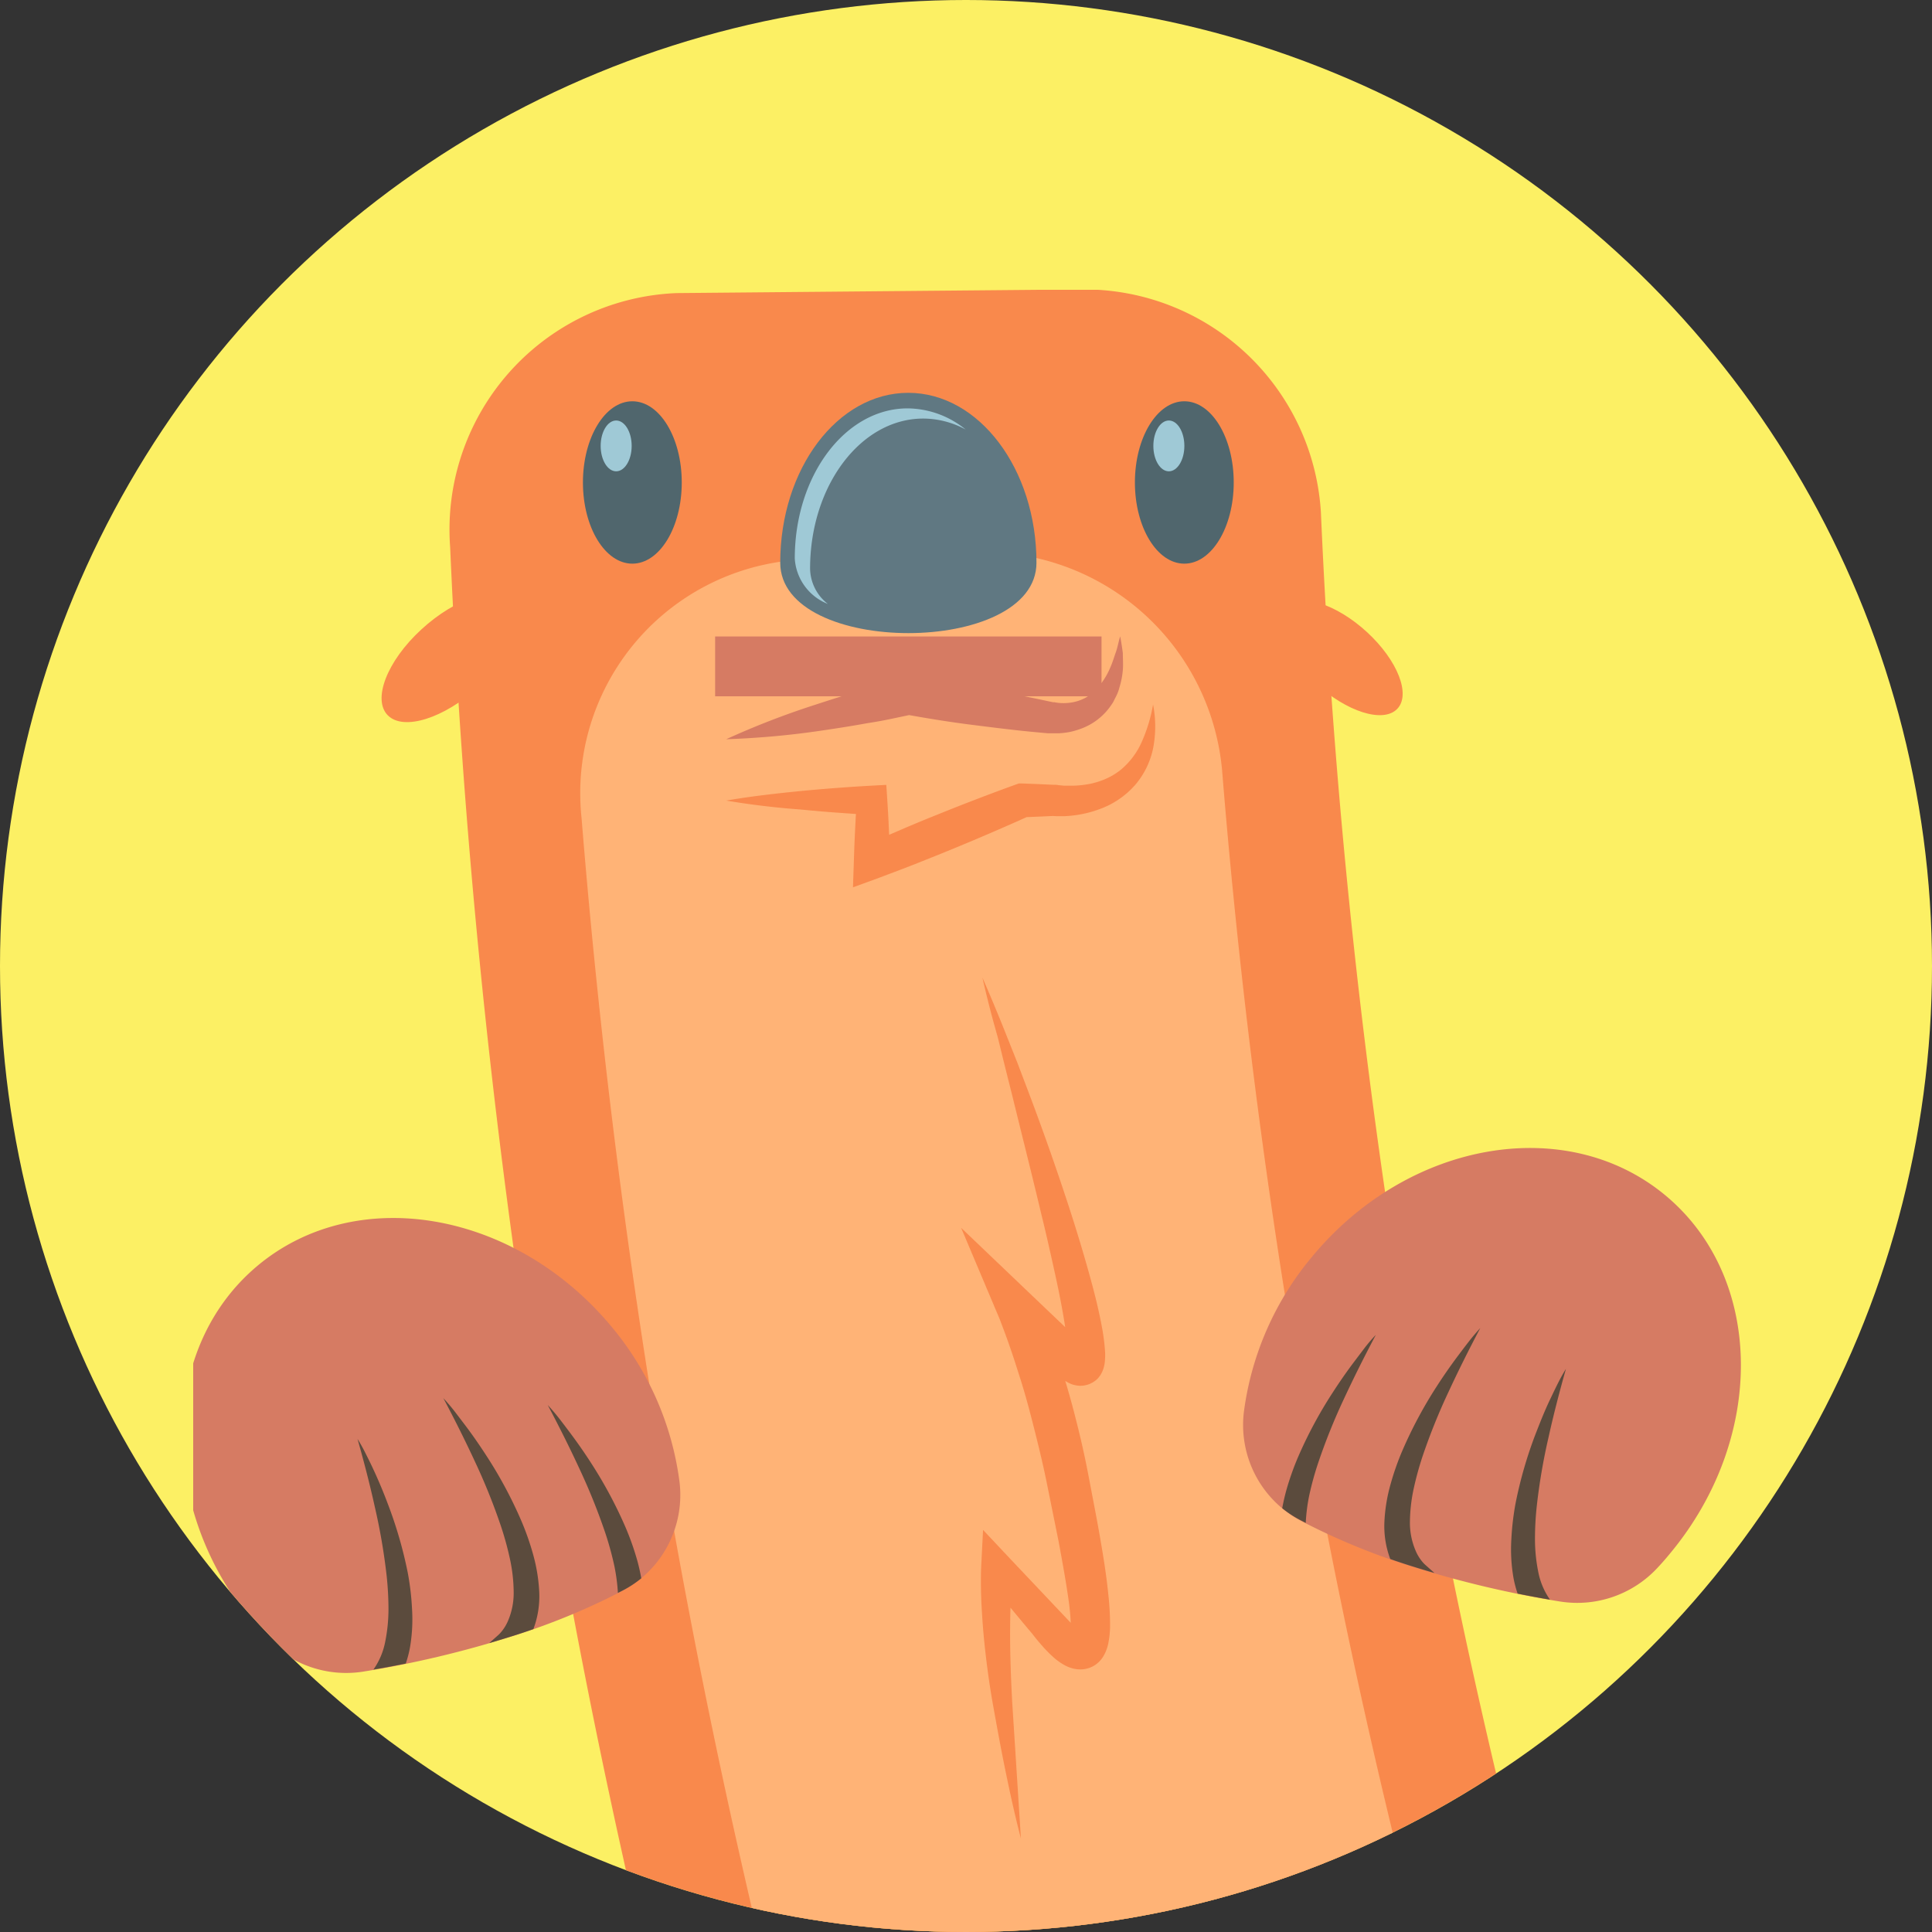<svg xmlns="http://www.w3.org/2000/svg" width="40" height="40" viewBox="0 0 40 40"><rect x="0" y="0" width="40" height="40" fill="#333333" stroke="none"/><defs><clipPath id="a"><circle cx="20" cy="20" r="20" fill="#4e4a68"/></clipPath><clipPath id="b"><path fill="none" d="M0 0h32.571v39.528H0z"/></clipPath><style>.f{fill:#f9894c}.h{fill:#d67b63}.k{fill:#9fc9d6}.l{fill:#5b4b3d}.m{fill:#50666d}</style></defs><g clip-path="url(#a)"><ellipse cx="26" cy="25.5" rx="26" ry="25.5" transform="translate(-8 -5)" fill="#fcf064"/><g clip-path="url(#b)" transform="translate(4 6)"><g transform="translate(-.222 -.009)"><path class="f" d="M4.948 7.039c.713-.656 1.556-.922 1.885-.591s.015 1.125-.7 1.779-1.555.92-1.881.593-.018-1.127.696-1.781zM22.843 6.567c.292-.294 1.046-.056 1.682.53s.914 1.299.621 1.593-1.045.055-1.68-.53-.917-1.3-.623-1.593z"/><path class="f" d="M10.867 39.528h18.72a139.7 139.7 0 01-6.017-34.91A4.913 4.913 0 0018.62.001l-8.387.076A4.9 4.9 0 005.542 5.34a156.308 156.308 0 005.325 34.188z"/><path d="M27.115 39.527a142.006 142.006 0 01-5.591-29.572 4.966 4.966 0 00-5.125-4.513l-3.637.157a4.841 4.841 0 00-4.5 5.341 154.141 154.141 0 005.057 28.587z" fill="#ffb376"/><path class="f" d="M16.562 14.25q.255.583.489 1.173l.235.59.225.593q.45 1.188.844 2.395c.13.4.256.809.372 1.219s.227.821.307 1.254a4.222 4.222 0 01.067.517 1.381 1.381 0 01-.005.215.713.713 0 01-.034.154.566.566 0 01-.021.052.55.55 0 01-.034.063.518.518 0 01-.058.075.471.471 0 01-.1.078.5.5 0 01-.133.056.522.522 0 01-.138.016.548.548 0 01-.18-.037.7.7 0 01-.171-.1c-.084-.067-.1-.091-.148-.129l-.12-.108-.958-.863.7-.463c.049.109.09.2.126.3s.077.2.113.294a17.423 17.423 0 01.553 1.785c.103.4.193.8.27 1.208s.155.8.225 1.2.138.809.18 1.228a5.812 5.812 0 01.037.652 1.9 1.9 0 01-.04.381.843.843 0 01-.107.265.565.565 0 01-.17.173.555.555 0 01-.287.086.632.632 0 01-.219-.035.777.777 0 01-.14-.064 1.292 1.292 0 01-.185-.131 2.67 2.67 0 01-.258-.259 3.92 3.92 0 01-.2-.242l-.193-.23-.789-.949.578-.173c-.013.1-.022.219-.029.331s-.013.229-.018.345c-.01.23-.013.462-.013.69 0 .464.019.93.044 1.4l.09 1.408.09 1.41c-.12-.457-.221-.92-.316-1.381s-.18-.927-.263-1.392-.145-.94-.191-1.415a16.864 16.864 0 01-.049-.716c-.005-.12-.008-.241-.009-.362s0-.238.006-.373l.038-.75.54.575 1.47 1.554a.267.267 0 00-.139.041.236.236 0 00-.065.061c-.013.021 0 .005 0-.021a1.323 1.323 0 00.012-.224 4.833 4.833 0 00-.051-.56c-.055-.386-.127-.777-.2-1.174l-.24-1.188c-.078-.391-.172-.777-.27-1.166s-.2-.771-.325-1.15a16.971 16.971 0 00-.286-.843l-.1-.265-.8-1.894 1.5 1.432.931.887.207.2-.032-.014a.321.321 0 00-.1-.019.359.359 0 00-.09.01.334.334 0 00-.162.093.3.3 0 00-.034.043.169.169 0 00-.014.028.057.057 0 00-.006.016 1.082 1.082 0 000-.233 3.85 3.85 0 00-.031-.289c-.057-.4-.137-.805-.226-1.208s-.18-.815-.281-1.222c-.193-.816-.4-1.631-.6-2.449l-.154-.613-.151-.614a22.115 22.115 0 01-.316-1.228zM11.257 10.584c.5-.086 1.005-.144 1.508-.194a37.041 37.041 0 011.507-.115l.3-.016.021.324q.021.317.034.634c.012.212.018.424.025.635l-.53-.337c.254-.115.513-.223.769-.334s.515-.217.775-.321q.777-.314 1.565-.6l.083-.03h.063c.223.007.45.018.67.028h.047c.012 0 .048.008.074.01l.09.008h.18a2.114 2.114 0 00.36-.04 1.678 1.678 0 00.334-.109 1.377 1.377 0 00.3-.185 1.583 1.583 0 00.435-.587 3.256 3.256 0 00.228-.76 2.361 2.361 0 01.015.827 1.691 1.691 0 01-.36.808 1.776 1.776 0 01-.779.537 2.338 2.338 0 01-.464.117 2.7 2.7 0 01-.238.023h-.124a1.114 1.114 0 01-.136-.005h.047c-.223.009-.45.021-.67.028l.146-.028q-.764.345-1.54.664c-.258.108-.519.21-.778.314s-.521.2-.784.3l-.548.2.018-.538c.007-.211.014-.423.025-.635s.021-.423.034-.634l.322.309c-.251-.013-.5-.032-.754-.05s-.5-.041-.754-.065a16.33 16.33 0 01-1.516-.183z"/><path class="h" d="M11.257 9.314a16.9 16.9 0 011.819-.706c.307-.1.615-.2.925-.29.155-.046.31-.086.466-.133s.311-.086.468-.126l.067-.017.09.011c.463.056.925.127 1.386.2s.919.161 1.376.259l.171.036h.029l.027.006c.021 0 .04.007.063.008a1.023 1.023 0 00.262-.009.88.88 0 00.472-.23 1.525 1.525 0 00.334-.5c.044-.1.073-.2.112-.31s.055-.217.09-.329c.022.112.039.226.055.345 0 .116.01.234 0 .353a1.7 1.7 0 01-.07.359.853.853 0 01-.067.18l-.044.086a.439.439 0 01-.05.086 1.288 1.288 0 01-.663.513 1.615 1.615 0 01-.21.059 1.815 1.815 0 01-.218.026h-.23l-.174-.016c-.465-.041-.927-.1-1.388-.158s-.92-.132-1.378-.215l.154-.006-.475.1a8.376 8.376 0 01-.478.086c-.318.058-.638.108-.959.155a17.378 17.378 0 01-1.962.177z"/><path stroke="#d67b63" stroke-miterlimit="10" stroke-width="8" fill="none" d="M15.028 7.187v1.238"/><path d="M17.681 5.659c0 1.944-5.305 1.944-5.305 0s1.187-3.517 2.65-3.517 2.655 1.574 2.655 3.517z" fill="#607882"/><path class="k" d="M12.994 5.782c0-1.717 1.049-3.107 2.342-3.107a1.849 1.849 0 01.879.227 1.927 1.927 0 00-1.2-.438c-1.293 0-2.338 1.391-2.338 3.107a1.081 1.081 0 00.685.942.943.943 0 01-.368-.731z"/><path class="h" d="M1.736 27.929a2.264 2.264 0 002 .69 21.535 21.535 0 003.12-.743 14.017 14.017 0 002.248-.928 2.242 2.242 0 001.185-2.271 6.263 6.263 0 00-1.418-3.215c-2-2.39-5.267-2.954-7.31-1.253s-2.084 5.021-.09 7.414q.127.159.265.306z"/><path class="l" d="M9.499 26.686a4.127 4.127 0 00-.079-.354 5.653 5.653 0 00-.253-.716 9.133 9.133 0 00-.709-1.32 10.8 10.8 0 00-.426-.613c-.075-.1-.15-.2-.228-.3s-.157-.193-.242-.285c.231.437.45.873.655 1.316a12.79 12.79 0 01.539 1.339 6.6 6.6 0 01.186.68 3.9 3.9 0 01.073.556l.09-.046a2.192 2.192 0 00.394-.257zM6.587 27.811a.684.684 0 01-.05.051l-.061.054c-.041.037-.085.074-.125.112.164-.048.331-.1.5-.152.141-.044.279-.091.414-.138a1.928 1.928 0 00.121-.777 3.51 3.51 0 00-.127-.771 5.532 5.532 0 00-.253-.716 8.97 8.97 0 00-.709-1.319c-.136-.21-.276-.414-.426-.614l-.228-.3a4.134 4.134 0 00-.242-.285c.231.437.45.873.655 1.315a12.7 12.7 0 01.539 1.34 6.474 6.474 0 01.186.68 3.355 3.355 0 01.076.673 1.46 1.46 0 01-.116.6.9.9 0 01-.154.247zM4.665 26.574a8.813 8.813 0 00-.414-1.43 9.98 9.98 0 00-.447-1.018 3.719 3.719 0 00-.18-.326c.133.472.256.943.36 1.416a12.578 12.578 0 01.243 1.417 6.614 6.614 0 01.038.7 3.433 3.433 0 01-.069.673 1.485 1.485 0 01-.243.57q.311-.052.67-.125a2.262 2.262 0 00.09-.35 3.457 3.457 0 00.04-.777 5.6 5.6 0 00-.088-.75z"/><path class="h" d="M30.53 26.478a2.264 2.264 0 01-2 .69 21.551 21.551 0 01-3.12-.74 14.012 14.012 0 01-2.248-.929 2.242 2.242 0 01-1.185-2.27 6.263 6.263 0 011.422-3.215c1.993-2.393 5.264-2.955 7.307-1.253s2.084 5.02.09 7.414a5.338 5.338 0 01-.266.303z"/><path class="l" d="M22.769 25.235c.022-.12.049-.238.08-.354a5.724 5.724 0 01.253-.717 8.982 8.982 0 01.709-1.319c.135-.209.276-.414.426-.614l.227-.3q.115-.151.243-.285c-.231.437-.45.873-.656 1.316a12.622 12.622 0 00-.539 1.339 6.324 6.324 0 00-.186.68 3.734 3.734 0 00-.07.558l-.09-.047a2.2 2.2 0 01-.397-.257zM25.684 26.36a.672.672 0 00.05.05l.061.054c.041.038.085.074.125.112q-.246-.071-.5-.151-.212-.067-.414-.138a1.934 1.934 0 01-.121-.777 3.438 3.438 0 01.127-.771 5.523 5.523 0 01.253-.716 9.036 9.036 0 01.709-1.32 10.8 10.8 0 01.426-.613c.075-.1.15-.2.228-.3s.157-.193.242-.286c-.231.437-.45.874-.655 1.316a12.792 12.792 0 00-.54 1.339 6.62 6.62 0 00-.186.68 3.432 3.432 0 00-.076.673 1.465 1.465 0 00.117.6.9.9 0 00.154.248zM27.602 25.124a8.791 8.791 0 01.414-1.43c.09-.231.18-.46.286-.684.053-.111.106-.224.161-.334s.113-.219.18-.326c-.133.473-.256.944-.36 1.416a12.376 12.376 0 00-.243 1.418 6.357 6.357 0 00-.038.7 3.442 3.442 0 00.069.674 1.49 1.49 0 00.242.57 19.147 19.147 0 01-.67-.125 2.192 2.192 0 01-.09-.35 3.462 3.462 0 01-.04-.777 5.6 5.6 0 01.089-.752z"/><ellipse class="m" cx="1.023" cy="1.681" rx="1.023" ry="1.681" transform="translate(8.291 2.317)"/><ellipse class="m" cx="1.023" cy="1.681" rx="1.023" ry="1.681" transform="translate(19.719 2.317)"/><ellipse class="k" cx=".321" cy=".526" rx=".321" ry=".526" transform="translate(8.658 2.715)"/><ellipse class="k" cx=".321" cy=".526" rx=".321" ry=".526" transform="translate(20.101 2.715)"/></g></g></g></svg>